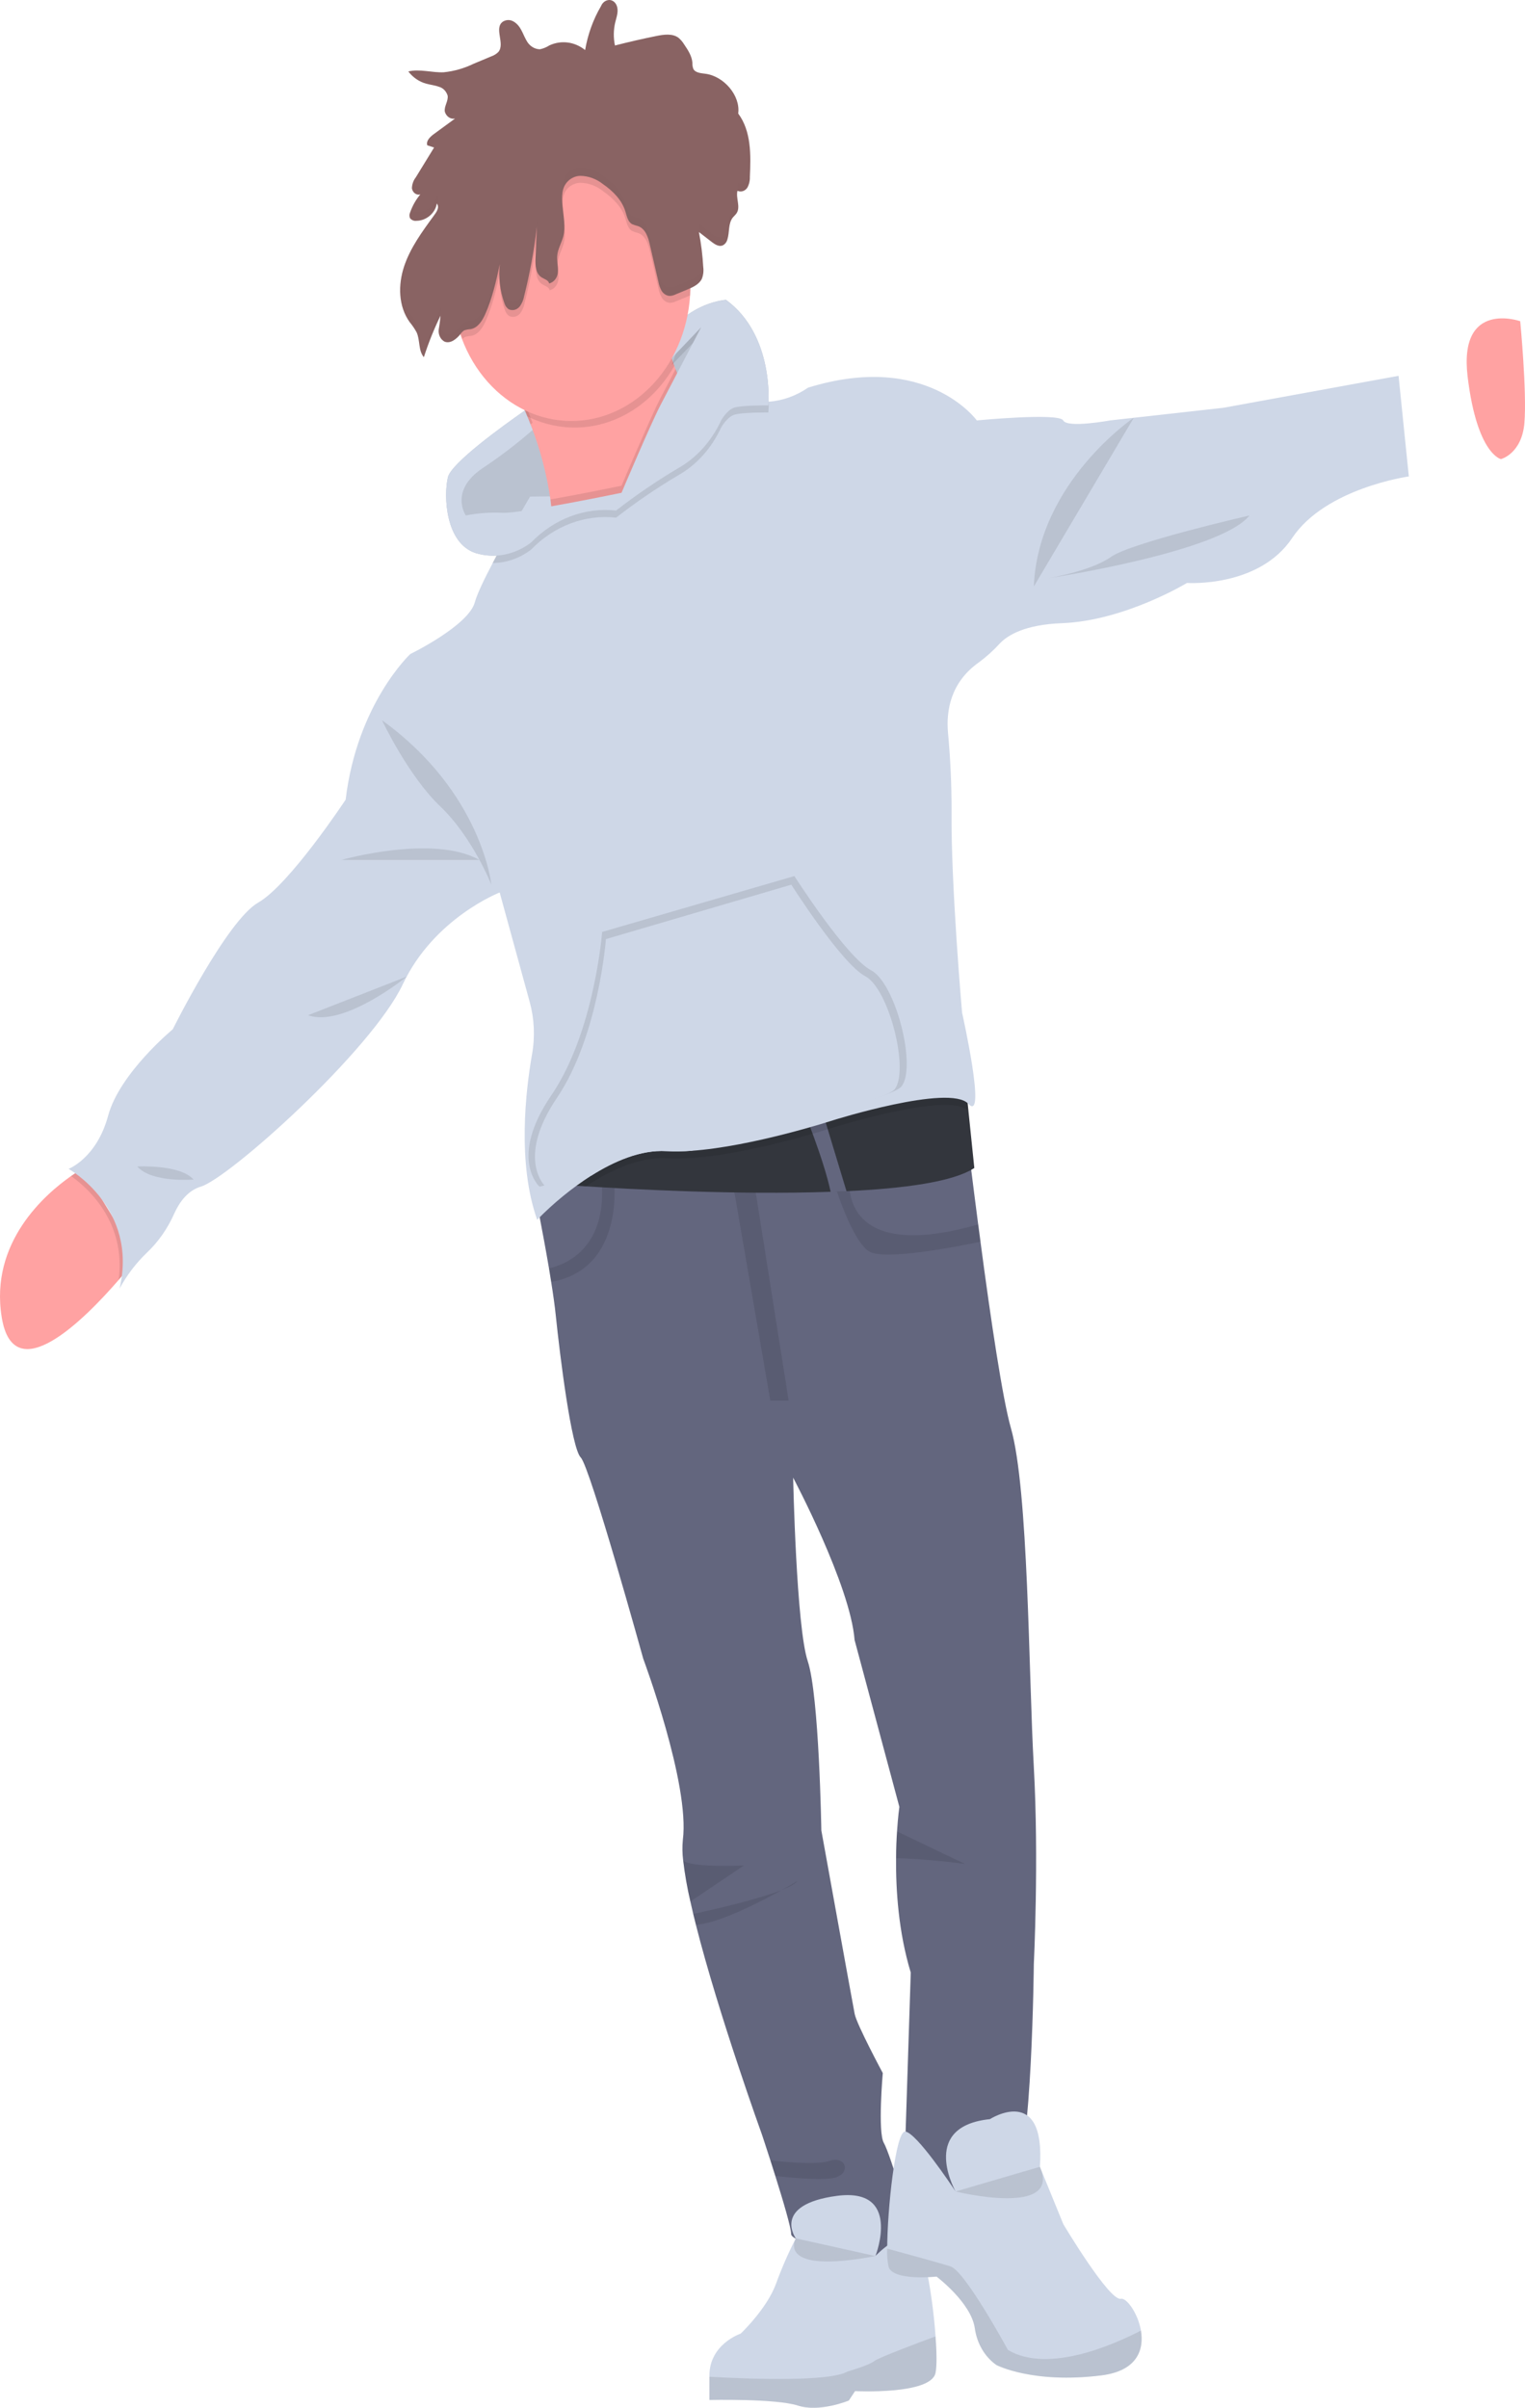 <svg width="249" height="393" viewBox="0 0 249 393" fill="none" xmlns="http://www.w3.org/2000/svg">
<g id="Group 1">
<path id="Vector" d="M168.8 320.605C168.8 320.605 168.511 351.811 165.619 356.056C162.726 360.302 147.598 356.252 147.598 356.252L148.708 321.954C146.704 315.369 146.26 308.468 146.31 303.295C146.31 301.642 146.382 300.141 146.465 298.924C146.626 296.4 146.848 294.912 146.848 294.912L139.536 267.673C138.854 258.779 129.504 241.179 129.504 241.179C129.504 241.179 130.015 265.522 131.886 271.124C133.757 276.725 134.107 298.747 134.107 298.747C134.107 298.747 139.209 326.957 139.548 328.698C139.886 330.439 144.139 338.356 144.139 338.356C144.139 338.356 143.29 348.013 144.311 349.754C145.333 351.495 149.58 365.02 148.558 367.531C147.537 370.041 129.177 366.559 129.177 364.629C129.177 363.613 127.844 359.122 126.584 355.123L125.773 352.561C125.007 350.183 124.413 348.404 124.413 348.404C124.413 348.404 117.329 328.811 113.626 314.158C113.471 313.527 113.326 312.946 113.182 312.36C113.015 311.666 112.86 310.991 112.716 310.329C112.202 308.13 111.811 305.897 111.544 303.642C111.405 302.534 111.388 301.411 111.494 300.299C112.682 291.215 105.032 270.739 105.032 270.739C105.032 270.739 96.36 239.438 94.828 237.892C93.295 236.347 91.424 221.283 90.747 214.71C90.591 213.171 90.319 211.253 89.992 209.216C89.881 208.49 89.759 207.752 89.637 207.008C88.598 200.921 87.322 194.619 87.322 194.619L106.392 180.318L156.553 174.136C156.553 174.136 157.952 186.349 159.712 199.81C159.834 200.744 159.962 201.703 160.089 202.643C161.755 215.297 163.715 228.392 165.053 233.06C167.94 243.109 167.94 273.054 168.795 288.313C169.65 303.573 168.8 320.605 168.8 320.605Z" fill="#63667E"/>
<path id="Vector_2" opacity="0.1" d="M119.461 191.982L125.774 228.601H128.771L122.776 190.708L119.461 191.982Z" fill="black"/>
<path id="Vector_3" opacity="0.1" d="M90.014 209.222C89.903 208.497 89.781 207.758 89.659 207.014C92.596 206.333 99.241 203.551 98.209 192.398H100.246C100.246 192.398 102.178 207.09 90.014 209.222Z" fill="black"/>
<path id="Vector_4" opacity="0.1" d="M160.112 202.668C156.303 203.463 144.4 205.79 141.907 204.251C138.937 202.416 136 192.468 136 192.468L138.72 191.982C138.72 191.982 136.322 206.573 159.734 199.836C159.856 200.769 159.984 201.715 160.112 202.668Z" fill="black"/>
<path id="Vector_5" d="M159.084 190.632C155.653 192.897 147.598 193.988 138.221 194.417C137.366 194.455 136.505 194.493 135.628 194.518C120.427 195.06 102.678 194.083 95.605 193.622C93.612 193.496 92.468 193.408 92.468 193.408L98.675 188.531L108.879 184.28L130.343 179.498L157.846 178.628L158.124 181.309L159.084 190.632Z" fill="#33363D"/>
<path id="Vector_6" d="M138.221 194.442C137.366 194.48 136.505 194.518 135.628 194.543C134.551 189.358 131.153 181.069 131.153 181.069L134.04 180.634L138.221 194.442Z" fill="#63667E"/>
<path id="Vector_7" d="M22.415 205.197C22.415 205.197 21.216 206.774 19.373 208.907C13.776 215.372 2.256 226.923 0.291 215.051C-1.747 202.744 7.442 194.865 11.6 191.95C12.777 191.124 13.549 190.689 13.549 190.689L22.415 205.197Z" fill="#FFA2A2"/>
<path id="Vector_8" d="M125.457 66.166C125.457 66.166 118.956 61.53 117.746 61.965C116.535 62.401 117.746 68.62 117.746 68.62C116.178 72.019 113.699 74.763 110.667 76.455C107.192 78.519 103.827 80.815 100.59 83.331C98.085 83.053 95.555 83.374 93.165 84.272C90.775 85.171 88.576 86.627 86.711 88.548C85.406 89.544 83.931 90.215 82.381 90.515C80.832 90.815 79.244 90.738 77.722 90.289C72.681 88.699 72.431 80.877 73.131 77.906C73.686 75.572 82.092 69.516 85.711 66.993C86.711 66.299 87.344 65.876 87.344 65.876C87.344 65.876 103.677 65.246 107.364 57.329C108.498 54.882 110.189 52.826 112.26 51.374L112.355 51.317L112.821 51.002L112.971 50.907C114.687 49.833 116.574 49.159 118.523 48.926C126.501 54.717 125.457 66.166 125.457 66.166Z" fill="#CED7E7"/>
<path id="Vector_9" opacity="0.1" d="M125.457 66.166C125.457 66.166 118.956 61.53 117.746 61.965C116.535 62.401 117.746 68.62 117.746 68.62C116.178 72.019 113.699 74.763 110.667 76.455C107.192 78.519 103.827 80.815 100.59 83.331C98.085 83.053 95.555 83.374 93.165 84.272C90.775 85.171 88.576 86.627 86.711 88.548C85.406 89.544 83.931 90.215 82.381 90.515C80.832 90.815 79.244 90.738 77.722 90.289C72.681 88.699 72.431 80.877 73.131 77.906C73.686 75.572 82.092 69.516 85.711 66.993C86.711 66.299 87.344 65.876 87.344 65.876C87.344 65.876 103.677 65.246 107.364 57.329C108.498 54.882 110.189 52.826 112.26 51.374L112.355 51.317L112.821 51.002L112.971 50.907C114.687 49.833 116.574 49.159 118.523 48.926C126.501 54.717 125.457 66.166 125.457 66.166Z" fill="black"/>
<path id="Vector_10" opacity="0.1" d="M158.124 181.334C155.065 178.047 136.022 184.034 136.022 184.034C136.022 184.034 122.909 188.311 112.904 189.005C111.542 189.107 110.176 189.126 108.813 189.061C104.61 188.815 100.229 190.746 96.554 193.061L95.627 193.691C93.634 193.565 92.49 193.477 92.49 193.477L98.697 188.601L108.901 184.349L130.365 179.568L157.869 178.697L158.124 181.334Z" fill="black"/>
<path id="Vector_11" opacity="0.1" d="M19.372 208.907C20.644 199.28 14.07 193.685 11.6 191.95C12.777 191.124 13.549 190.689 13.549 190.689L22.432 205.197C22.432 205.197 21.216 206.774 19.372 208.907Z" fill="black"/>
<path id="Vector_12" d="M230.031 77.761C230.031 77.761 216.424 79.653 210.989 87.803C205.553 95.953 193.811 95.146 193.811 95.146C193.811 95.146 183.607 101.328 173.408 101.713C167.351 101.94 164.525 103.668 163.237 105.037C162.19 106.182 161.048 107.211 159.828 108.109C155.198 111.377 154.471 116.013 154.787 119.59C155.184 123.839 155.379 128.11 155.37 132.383C155.248 144.368 157.086 165.273 157.086 165.273C157.086 165.273 161.166 183.434 158.102 180.154C155.037 176.874 136 182.854 136 182.854C136 182.854 122.887 187.131 112.882 187.831C111.52 187.932 110.154 187.949 108.79 187.882C104.588 187.636 100.207 189.566 96.532 191.887C93.369 193.914 90.411 196.328 87.71 199.085C84.457 189.919 85.811 178.129 86.877 172.036C87.375 169.222 87.246 166.312 86.5 163.57L81.586 145.668C81.586 145.668 70.877 149.818 65.775 160.637C60.673 171.455 37.377 192.323 32.78 193.679C30.676 194.31 29.321 196.171 28.472 198.025C27.38 200.505 25.847 202.7 23.97 204.472C22.23 206.136 20.731 208.101 19.528 210.294C22.593 197.155 11.2 190.777 11.2 190.777C11.2 190.777 15.786 189.036 17.657 182.097C19.528 175.158 28.206 167.998 28.206 167.998C28.206 167.998 37.05 150.222 42.152 147.32C47.254 144.419 56.437 130.516 56.437 130.516C58.302 114.865 66.985 106.753 66.985 106.753C66.985 106.753 76.512 102.116 77.534 98.287C77.889 96.975 79.055 94.534 80.448 91.897C81.747 89.412 83.224 86.769 84.418 84.706C85.612 82.643 86.55 81.054 86.55 81.054L101.817 80.89L104.593 80.858L112.727 63.46C112.727 63.46 115.619 60.18 120.632 64.041C122.074 65.134 123.787 65.669 125.518 65.567C127.791 65.4 129.994 64.612 131.942 63.271C151.329 57.278 159.49 68.62 159.49 68.62C159.49 68.62 172.92 67.327 173.597 68.62C174.274 69.913 181.247 68.62 181.247 68.62L199.785 66.551L228.355 61.341L230.031 77.761Z" fill="#CED7E7"/>
<path id="Vector_13" d="M118.484 71.964L109.812 88.188C109.812 88.188 86.178 107.705 89.581 92.44C90.132 89.872 90.329 87.222 90.164 84.586C90.114 83.558 90.009 82.53 89.875 81.514C89.259 77.304 88.169 73.202 86.633 69.308C86.461 68.841 86.283 68.393 86.078 67.952C85.811 67.321 85.55 66.69 85.29 66.097C84.195 63.579 82.95 61.149 81.564 58.824C81.564 58.824 107.241 35.061 108.091 49.936C108.277 53.296 108.952 56.598 110.09 59.707L110.289 60.23C111.718 63.897 113.773 67.206 116.335 69.964C117.005 70.692 117.724 71.361 118.484 71.964Z" fill="#FFA2A2"/>
<path id="Vector_14" d="M84.14 87.034L88.138 100.552L104.399 103.548L113.726 91.891C113.726 91.891 119.084 83.198 119.422 83.003C119.761 82.807 120.61 74.506 120.61 74.506L121.61 69.813L115.319 67.409L106.475 78.322L102.861 80.846L98.847 81.956L85.523 86.371L84.14 87.034Z" fill="#CED7E7"/>
<path id="Vector_15" opacity="0.1" d="M125.457 67.327C125.457 67.327 121.016 67.277 119.833 67.712C118.65 68.147 117.745 69.775 117.745 69.775C116.179 73.176 113.7 75.923 110.667 77.616C107.192 79.68 103.827 81.976 100.59 84.492C98.085 84.212 95.555 84.532 93.165 85.431C90.774 86.329 88.576 87.786 86.711 89.708C84.85 91.127 82.661 91.887 80.421 91.891C81.72 89.406 83.196 86.763 84.39 84.7C89.875 84.019 101.484 81.603 101.484 81.603L101.79 80.883C102.867 78.36 106.514 69.838 107.858 67.264C109.423 64.261 114.331 54.881 114.487 54.585L109.668 59.593L112.244 52.541L112.338 52.484L112.804 52.169L112.954 52.074C114.67 51 116.558 50.326 118.506 50.093C124.585 54.509 125.451 62.142 125.518 65.58C125.527 66.163 125.506 66.746 125.457 67.327Z" fill="black"/>
<path id="Vector_16" opacity="0.1" d="M85.695 65.838L86.955 68.993C86.955 68.993 86.85 69.094 86.627 69.283C86.455 68.816 86.278 68.368 86.072 67.927C85.806 67.296 85.545 66.665 85.284 66.072C85.417 65.984 85.539 65.889 85.661 65.813L85.695 65.838Z" fill="black"/>
<path id="Vector_17" opacity="0.1" d="M116.358 69.964C114.828 72.194 112.885 74.013 110.667 75.294C107.191 77.359 103.826 79.657 100.59 82.176C96.981 81.771 93.347 82.61 90.164 84.586C90.114 83.558 90.008 82.53 89.875 81.514C95.338 80.555 101.484 79.275 101.484 79.275C101.484 79.275 106.27 67.977 107.858 64.936C108.413 63.914 109.323 62.129 110.312 60.23C111.741 63.897 113.796 67.206 116.358 69.964Z" fill="black"/>
<path id="Vector_18" d="M125.457 66.166C125.457 66.166 121.016 66.116 119.827 66.551C118.639 66.987 117.746 68.62 117.746 68.62C116.178 72.019 113.699 74.763 110.667 76.455C107.192 78.519 103.827 80.815 100.59 83.331C98.085 83.053 95.555 83.374 93.165 84.272C90.775 85.171 88.576 86.627 86.711 88.548C85.406 89.544 83.931 90.215 82.381 90.515C80.832 90.815 79.244 90.738 77.722 90.289C72.681 88.699 72.431 80.877 73.131 77.906C73.686 75.572 82.092 69.516 85.711 66.993L86.972 70.178C84.346 72.465 81.596 74.561 78.738 76.455C73.314 80.145 76.057 84.132 76.057 84.132C78.008 83.748 79.99 83.6 81.969 83.69C84.779 83.905 101.484 80.429 101.484 80.429C101.484 80.429 106.27 69.125 107.858 66.091C109.446 63.056 114.331 53.708 114.487 53.411L109.668 58.458L112.244 51.405L112.338 51.349L112.804 51.033L112.954 50.939C114.67 49.864 116.558 49.191 118.506 48.958C126.501 54.717 125.457 66.166 125.457 66.166Z" fill="#CED7E7"/>
<path id="Vector_19" opacity="0.1" d="M110.112 59.719C107.614 64.105 103.827 67.34 99.425 68.848C95.023 70.356 90.293 70.038 86.078 67.952C84.795 64.774 83.285 61.721 81.564 58.824C81.564 58.824 107.241 35.061 108.091 49.936C108.283 53.302 108.966 56.608 110.112 59.719Z" fill="black"/>
<path id="Vector_20" d="M112.727 46.592C112.727 47.143 112.71 47.686 112.677 48.22C112.312 53.99 109.968 59.367 106.15 63.194C102.332 67.021 97.344 68.992 92.26 68.684C87.175 68.376 82.401 65.812 78.963 61.545C75.525 57.278 73.698 51.649 73.876 45.867C74.053 40.086 76.221 34.614 79.912 30.63C83.603 26.645 88.524 24.466 93.614 24.561C98.705 24.657 103.56 27.018 107.134 31.138C110.708 35.258 112.716 40.807 112.727 46.592Z" fill="#FFA2A2"/>
<path id="Vector_21" opacity="0.1" d="M62.377 117.559C62.377 117.559 66.646 126.636 71.898 131.632C77.15 136.628 80.226 144.387 80.226 144.387C80.226 144.387 78.699 129.342 62.377 117.559Z" fill="black"/>
<path id="Vector_22" opacity="0.1" d="M55.743 140.356C55.743 140.356 70.733 136.105 78.278 140.356H55.743Z" fill="black"/>
<path id="Vector_23" opacity="0.1" d="M50.302 165.696L66.43 159.388C66.43 159.388 56.098 167.79 50.302 165.696Z" fill="black"/>
<path id="Vector_24" opacity="0.1" d="M22.415 190.392C22.415 190.392 29.388 190.007 31.598 192.518C31.598 192.518 24.797 193.098 22.415 190.392Z" fill="black"/>
<path id="Vector_25" opacity="0.1" d="M185.128 68.179C185.128 68.179 169.494 78.726 168.8 95.726L185.128 68.179Z" fill="black"/>
<path id="Vector_26" opacity="0.1" d="M204.015 84.132C204.015 84.132 184.628 88.579 181.397 90.894C178.166 93.21 171.199 94.37 171.199 94.37C171.199 94.37 199.252 90.125 204.015 84.132Z" fill="black"/>
<path id="Vector_27" opacity="0.1" d="M147.148 177.372C145.738 179.038 128.333 183.731 112.777 187.655C111.365 187.761 109.949 187.78 108.535 187.711C104.177 187.459 99.652 189.446 95.821 191.831C91.124 192.966 88.088 193.679 88.088 193.679C88.088 193.679 82.974 189.099 90.025 178.76C97.076 168.421 98.314 152.108 98.314 152.108L129.704 142.987C129.704 142.987 138.171 156.234 142.224 158.36C146.276 160.486 149.757 174.307 147.148 177.372Z" fill="black"/>
<path id="Vector_28" d="M146.038 177.833C144.672 179.46 127.889 184.015 112.888 187.831C111.526 187.932 110.16 187.949 108.796 187.882C104.593 187.636 100.213 189.566 96.537 191.887C92.007 192.985 89.076 193.679 89.076 193.679C89.076 193.679 84.146 189.232 90.947 179.17C97.748 169.109 98.936 153.275 98.936 153.275L129.204 144.393C129.204 144.393 137.366 157.262 141.274 159.331C145.183 161.4 148.536 174.862 146.038 177.833Z" fill="#CED7E7"/>
<path id="Vector_29" opacity="0.1" d="M121.465 304.475L112.727 310.354C112.213 308.155 111.822 305.922 111.555 303.667C112.827 304.872 121.465 304.475 121.465 304.475Z" fill="black"/>
<path id="Vector_30" opacity="0.1" d="M113.204 312.385C116.291 311.716 123.619 310.051 127.639 308.487C123.997 310.505 117.407 313.88 113.665 314.164C113.493 313.577 113.348 312.972 113.204 312.385Z" fill="black"/>
<path id="Vector_31" opacity="0.1" d="M130.215 306.998C129.893 307.446 128.949 307.95 127.644 308.461C129.205 307.629 130.215 306.998 130.215 306.998Z" fill="black"/>
<path id="Vector_32" opacity="0.1" d="M135.489 355.571C133.013 355.804 128.988 355.425 126.606 355.148L125.796 352.587C128.344 352.896 133.402 353.382 135.489 352.675C138.337 351.716 139.192 355.236 135.489 355.571Z" fill="black"/>
<path id="Vector_33" opacity="0.1" d="M157.613 304.229C157.202 304.166 150.596 303.32 146.343 303.295C146.343 301.642 146.415 300.141 146.498 298.924C149.43 300.33 157.175 304.058 157.613 304.229Z" fill="black"/>
<path id="Vector_34" d="M152.75 387.307C151.984 390.896 139.614 390.265 139.614 390.265L138.593 391.804C138.593 391.804 133.835 393.785 130.265 392.624C126.695 391.464 115.83 391.71 115.83 391.71V387.742C115.83 382.576 120.932 380.885 120.932 380.885C120.932 380.885 125.224 376.829 126.712 372.722C127.64 370.18 128.717 367.713 129.937 365.335C129.937 365.335 125.946 359.828 136.655 358.397C147.204 357.009 143.067 367.89 142.951 368.193C143.123 368.016 147.081 363.973 149.28 365.247C150.868 366.174 152.306 374.955 152.755 381.314C152.961 384.014 152.972 386.253 152.75 387.307Z" fill="#CED7E7"/>
<path id="Vector_35" opacity="0.1" d="M152.75 387.307C151.984 390.896 139.614 390.265 139.614 390.265L138.593 391.804C138.593 391.804 133.835 393.785 130.265 392.624C126.695 391.464 115.83 391.71 115.83 391.71V387.925C122.37 388.291 135.461 388.783 138.404 387.061C138.404 387.061 141.929 386.045 142.74 385.37C143.423 384.796 150.607 382.128 152.733 381.339C152.961 384.014 152.972 386.253 152.75 387.307Z" fill="black"/>
<path id="Vector_36" d="M179.826 387.704C168.561 389.105 162.693 386.007 162.693 386.007C161.76 385.357 160.962 384.486 160.354 383.453C159.745 382.419 159.34 381.249 159.168 380.021C158.574 375.82 152.916 371.574 152.916 371.574C152.916 371.574 145.949 372.344 145.094 370.022C144.888 369.038 144.81 368.024 144.861 367.013C144.861 360.787 146.232 347.711 147.814 347.9C149.68 348.133 155.448 356.813 156.025 357.684C155.52 356.75 150.501 347.029 161.633 345.875C161.633 345.875 170.727 340.034 169.794 353.653L173.619 363.02C173.619 363.02 181.147 375.637 183.013 375.195C183.907 374.987 185.789 377.51 186.288 380.361C186.827 383.471 185.711 386.972 179.826 387.704Z" fill="#CED7E7"/>
<path id="Vector_37" opacity="0.1" d="M112.727 46.592C112.727 47.143 112.71 47.686 112.677 48.22L112.205 48.422L110.378 49.179C110.07 49.329 109.741 49.414 109.407 49.431C109.146 49.419 108.89 49.339 108.661 49.198C108.431 49.057 108.232 48.858 108.08 48.617C107.817 48.161 107.629 47.654 107.525 47.122L106.142 41.085C105.865 39.887 105.437 38.505 104.255 38.057C103.909 37.971 103.57 37.858 103.239 37.717C102.5 37.319 102.345 36.386 102.095 35.604C101.54 33.781 100.057 32.323 98.453 31.188C97.368 30.325 96.079 29.855 94.755 29.838C94.046 29.851 93.361 30.13 92.807 30.633C91.646 31.749 91.807 33.257 91.946 34.847C92.085 36.436 92.457 38.133 92.046 39.723C91.768 40.757 91.174 41.722 91.069 42.795C90.98 43.659 91.23 44.536 91.186 45.4C91.177 45.867 91.029 46.317 90.767 46.676C90.505 47.036 90.144 47.284 89.742 47.381C89.67 46.857 88.998 46.687 88.548 46.403C87.532 45.772 87.477 44.397 87.521 43.249C87.599 41.533 87.671 39.811 87.743 38.095C87.295 41.933 86.599 45.728 85.661 49.45C85.546 50.097 85.282 50.698 84.895 51.191C84.668 51.449 84.377 51.623 84.062 51.691C83.746 51.76 83.419 51.72 83.124 51.576C82.781 51.33 82.526 50.951 82.408 50.51C81.699 48.511 81.454 46.339 81.697 44.202C81.081 46.996 80.465 49.822 79.277 52.446C78.805 53.487 78.089 54.616 76.928 54.824C76.574 54.837 76.224 54.903 75.885 55.02C75.749 55.093 75.627 55.194 75.524 55.316C74.392 52.315 73.862 49.066 73.972 45.803C74.082 42.541 74.829 39.347 76.159 36.453C77.489 33.559 79.369 31.037 81.662 29.07C83.955 27.103 86.605 25.74 89.419 25.079C92.233 24.419 95.141 24.478 97.933 25.251C100.724 26.025 103.329 27.494 105.56 29.553C107.79 31.611 109.589 34.207 110.828 37.153C112.067 40.099 112.713 43.321 112.721 46.586L112.727 46.592Z" fill="black"/>
<path id="Vector_38" d="M92.807 29.504C93.359 28.997 94.045 28.715 94.755 28.703C96.079 28.721 97.367 29.191 98.453 30.052C100.057 31.163 101.518 32.614 102.095 34.468C102.345 35.25 102.495 36.19 103.205 36.588C103.538 36.722 103.877 36.834 104.221 36.922C105.409 37.37 105.837 38.751 106.109 39.95L107.502 45.987C107.593 46.519 107.772 47.026 108.03 47.482C108.182 47.724 108.38 47.924 108.61 48.066C108.84 48.208 109.095 48.289 109.357 48.302C109.694 48.285 110.025 48.197 110.334 48.043L112.16 47.286C113.121 46.889 114.165 46.416 114.603 45.495C114.833 44.901 114.91 44.244 114.825 43.602C114.719 41.675 114.481 39.76 114.115 37.874L116.213 39.496C116.718 39.88 117.351 40.291 117.951 40.076C118.146 39.993 118.321 39.86 118.463 39.687C118.604 39.514 118.709 39.306 118.767 39.079C119.145 37.894 118.873 36.474 119.661 35.496C119.85 35.269 120.083 35.074 120.249 34.834C120.966 33.787 120.116 32.368 120.41 31.144C120.694 31.271 121.006 31.288 121.299 31.194C121.592 31.099 121.849 30.898 122.032 30.62C122.32 30.091 122.461 29.476 122.437 28.854C122.603 25.29 122.681 21.429 120.533 18.527C120.927 15.613 118.206 12.44 115.197 12.043C114.448 11.942 113.532 11.891 113.204 11.242C113.088 10.929 113.037 10.59 113.054 10.251C112.976 9.147 112.327 8.163 111.7 7.236C111.449 6.827 111.141 6.467 110.789 6.17C109.795 5.426 108.38 5.627 107.147 5.88C104.886 6.338 102.639 6.853 100.407 7.425C100.145 6.179 100.162 4.877 100.457 3.64C100.685 2.707 101.073 1.748 100.651 0.814C100.544 0.581 100.385 0.383 100.191 0.241C99.996 0.098 99.772 0.015 99.541 0.001C99.247 -0.008 98.958 0.081 98.708 0.257C98.459 0.433 98.26 0.688 98.136 0.991C96.858 3.163 95.975 5.604 95.538 8.17C94.699 7.495 93.724 7.072 92.703 6.94C91.682 6.808 90.649 6.97 89.698 7.413C89.218 7.719 88.696 7.932 88.154 8.043C87.703 8.036 87.261 7.896 86.871 7.636C86.482 7.376 86.159 7.006 85.933 6.561C85.323 5.489 85.045 4.214 83.857 3.514C83.593 3.356 83.298 3.273 82.999 3.273C82.7 3.273 82.406 3.356 82.142 3.514C80.57 4.555 82.53 7.135 81.364 8.491C81.041 8.808 80.662 9.044 80.254 9.185L77.339 10.403C75.785 11.157 74.137 11.627 72.454 11.797C70.522 11.885 68.567 11.21 66.669 11.664C67.432 12.652 68.447 13.346 69.572 13.651C70.261 13.847 70.988 13.91 71.66 14.162C71.986 14.245 72.287 14.42 72.537 14.672C72.787 14.923 72.976 15.243 73.087 15.601C73.236 16.49 72.481 17.348 72.631 18.237C72.745 18.619 72.976 18.942 73.282 19.147C73.587 19.352 73.948 19.425 74.297 19.354L70.849 21.877C70.227 22.331 69.533 22.994 69.766 23.713L70.877 24.079L67.885 28.955C67.496 29.449 67.273 30.084 67.257 30.746C67.286 30.916 67.346 31.077 67.432 31.22C67.518 31.363 67.629 31.483 67.758 31.575C67.888 31.667 68.032 31.727 68.183 31.753C68.333 31.779 68.487 31.769 68.634 31.724C67.917 32.573 67.351 33.571 66.968 34.664C66.899 34.807 66.86 34.967 66.855 35.13C66.85 35.293 66.88 35.456 66.941 35.604C67.073 35.766 67.237 35.89 67.419 35.965C67.601 36.041 67.797 36.066 67.99 36.039C69.6 36.039 71.093 34.777 71.321 33.219C71.815 33.85 71.288 34.594 70.816 35.231C68.923 37.818 66.991 40.455 65.986 43.47C64.981 46.485 65.025 50.005 66.907 52.598C67.324 53.099 67.696 53.647 68.018 54.231C68.617 55.531 68.273 57.196 69.206 58.3C69.956 55.965 70.865 53.7 71.926 51.525C71.866 52.29 71.768 53.05 71.632 53.803C71.587 54.201 71.655 54.605 71.826 54.956C71.996 55.308 72.261 55.589 72.581 55.758C73.558 56.162 74.574 55.298 75.213 54.496C75.372 54.258 75.575 54.062 75.807 53.922C76.144 53.808 76.493 53.742 76.845 53.727C78.005 53.519 78.716 52.396 79.194 51.349C80.382 48.731 81.004 45.905 81.614 43.098C81.369 45.235 81.616 47.409 82.33 49.406C82.445 49.848 82.698 50.227 83.041 50.472C83.337 50.613 83.663 50.652 83.979 50.582C84.294 50.513 84.584 50.338 84.812 50.081C85.2 49.588 85.464 48.987 85.578 48.34C86.514 44.617 87.209 40.822 87.66 36.985L87.438 42.139C87.388 43.3 87.438 44.662 88.46 45.293C88.92 45.577 89.57 45.747 89.659 46.264C90.061 46.172 90.423 45.925 90.685 45.566C90.947 45.207 91.092 44.756 91.097 44.29C91.147 43.419 90.897 42.549 90.986 41.678C91.091 40.612 91.691 39.647 91.963 38.606C92.374 37.023 92.013 35.364 91.863 33.736C91.713 32.109 91.63 30.614 92.807 29.504Z" fill="#896363"/>
<path id="Vector_39" opacity="0.1" d="M179.826 387.704C168.561 389.104 162.693 386.007 162.693 386.007C161.76 385.357 160.962 384.486 160.354 383.453C159.745 382.419 159.34 381.249 159.168 380.021C158.574 375.82 152.916 371.574 152.916 371.574C152.916 371.574 145.949 372.344 145.094 370.022C144.888 369.037 144.81 368.024 144.861 367.013C147.437 367.714 153.372 369.322 155.209 369.921C157.597 370.691 164.57 383.541 164.57 383.541C171.282 387.553 182.391 382.405 186.288 380.387C186.827 383.471 185.711 386.972 179.826 387.704Z" fill="black"/>
<path id="Vector_40" opacity="0.1" d="M129.937 365.335C129.937 365.335 126.506 371.316 142.951 368.225L129.937 365.335Z" fill="black"/>
<path id="Vector_41" opacity="0.1" d="M156.031 357.684C156.031 357.684 173.375 361.967 169.8 353.653L156.031 357.684Z" fill="black"/>
<g id="Group" opacity="0.1">
<path id="Vector_42" opacity="0.1" d="M72.753 17.165C72.658 17.444 72.628 17.746 72.665 18.042C72.737 18.382 72.925 18.677 73.186 18.862L74.358 18.004C74.047 18.067 73.727 18.02 73.44 17.87C73.153 17.72 72.914 17.474 72.753 17.165Z" fill="black"/>
<path id="Vector_43" opacity="0.1" d="M69.578 13.462C70.272 13.658 70.999 13.721 71.671 13.973C72.232 14.142 72.712 14.555 73.009 15.121C73.104 14.845 73.135 14.545 73.098 14.251C72.987 13.893 72.798 13.573 72.548 13.322C72.298 13.07 71.996 12.895 71.671 12.812C70.999 12.56 70.272 12.497 69.578 12.301C68.901 12.109 68.261 11.782 67.685 11.336C67.347 11.351 67.011 11.397 66.68 11.475C67.442 12.461 68.454 13.156 69.578 13.462Z" fill="black"/>
<path id="Vector_44" opacity="0.1" d="M72.01 50.175C70.947 52.35 70.035 54.615 69.284 56.95C68.356 55.846 68.695 54.181 68.095 52.882C67.776 52.295 67.403 51.748 66.985 51.248C66.039 49.929 65.492 48.299 65.425 46.599C65.271 48.691 65.83 50.77 66.985 52.408C67.403 52.908 67.776 53.456 68.095 54.042C68.695 55.342 68.356 57.001 69.284 58.111C69.989 55.927 70.833 53.804 71.81 51.759C71.931 51.242 71.998 50.71 72.01 50.175Z" fill="black"/>
<path id="Vector_45" opacity="0.1" d="M67.418 29.762C67.32 30.011 67.279 30.285 67.302 30.557C67.333 30.751 67.405 30.933 67.51 31.09C67.615 31.247 67.751 31.373 67.907 31.459C68.139 31.075 68.397 30.712 68.678 30.374C68.439 30.457 68.181 30.441 67.95 30.329C67.72 30.217 67.531 30.016 67.418 29.762Z" fill="black"/>
<path id="Vector_46" opacity="0.1" d="M100.279 4.915C100.304 4.42 100.372 3.93 100.485 3.451C100.685 2.644 100.996 1.824 100.801 1.004C100.724 1.432 100.59 1.868 100.485 2.265C100.279 3.127 100.209 4.025 100.279 4.915Z" fill="black"/>
<path id="Vector_47" opacity="0.1" d="M81.581 4.208C81.519 4.942 81.569 5.683 81.731 6.397C81.795 5.663 81.744 4.922 81.581 4.208Z" fill="black"/>
<path id="Vector_48" opacity="0.1" d="M71.382 31.869C71.132 33.402 69.633 34.657 68.051 34.689C67.701 34.721 67.353 34.599 67.079 34.348L67.029 34.474C66.96 34.617 66.921 34.777 66.915 34.94C66.91 35.103 66.937 35.266 66.996 35.414C67.13 35.575 67.295 35.698 67.478 35.773C67.662 35.847 67.858 35.872 68.051 35.843C68.706 35.831 69.347 35.624 69.911 35.244C70.238 34.784 70.572 34.329 70.899 33.882C71.073 33.655 71.232 33.414 71.377 33.162C71.388 33.119 71.398 33.075 71.404 33.03V33.062C71.522 32.89 71.583 32.678 71.579 32.461C71.575 32.244 71.506 32.035 71.382 31.869Z" fill="black"/>
<path id="Vector_49" opacity="0.1" d="M70.072 22.451C69.943 22.583 69.85 22.754 69.803 22.944C69.755 23.134 69.757 23.334 69.805 23.524L70.327 23.694L70.916 22.729L70.072 22.451Z" fill="black"/>
<path id="Vector_50" opacity="0.1" d="M120.277 33.522C120.111 33.762 119.877 33.957 119.689 34.153C118.895 35.13 119.172 36.55 118.795 37.736C118.735 37.962 118.631 38.17 118.489 38.343C118.348 38.516 118.173 38.649 117.979 38.732C117.379 38.947 116.746 38.537 116.241 38.152L114.142 36.531C114.226 36.972 114.303 37.42 114.376 37.868L116.241 39.306C116.746 39.698 117.379 40.108 117.979 39.893C118.173 39.809 118.347 39.675 118.488 39.502C118.63 39.33 118.735 39.122 118.795 38.896C119.172 37.711 118.895 36.291 119.689 35.313C119.877 35.08 120.111 34.891 120.277 34.651C120.423 34.397 120.519 34.11 120.561 33.81C120.602 33.51 120.586 33.203 120.516 32.91C120.479 33.132 120.397 33.341 120.277 33.522Z" fill="black"/>
<path id="Vector_51" opacity="0.1" d="M114.842 43.319C114.819 43.607 114.747 43.887 114.631 44.145C114.192 45.066 113.149 45.539 112.183 45.936L110.362 46.693C110.052 46.844 109.721 46.932 109.384 46.952C109.123 46.939 108.868 46.858 108.638 46.716C108.408 46.574 108.209 46.374 108.058 46.132C107.793 45.677 107.605 45.17 107.502 44.637L106.114 38.6C105.837 37.401 105.415 36.02 104.227 35.572C103.883 35.484 103.543 35.372 103.211 35.238C102.472 34.834 102.317 33.901 102.1 33.118C101.545 31.289 100.063 29.838 98.458 28.703C97.373 27.843 96.085 27.372 94.761 27.353C94.051 27.365 93.365 27.647 92.812 28.154C91.885 29.043 91.802 30.185 91.874 31.421C91.895 31.015 91.989 30.618 92.151 30.255C92.312 29.891 92.537 29.569 92.812 29.308C93.367 28.806 94.052 28.525 94.761 28.507C96.084 28.532 97.37 29.002 98.458 29.857C100.063 30.974 101.523 32.424 102.1 34.273C102.345 35.055 102.5 35.989 103.211 36.392C103.543 36.526 103.883 36.638 104.227 36.727C105.415 37.174 105.837 38.556 106.114 39.754L107.502 45.785C107.603 46.319 107.791 46.826 108.058 47.28C108.208 47.524 108.406 47.726 108.636 47.869C108.866 48.012 109.122 48.093 109.384 48.106C109.721 48.083 110.051 47.996 110.362 47.848L112.171 47.103C113.137 46.706 114.181 46.233 114.62 45.312C114.85 44.718 114.927 44.061 114.842 43.419C114.847 43.407 114.847 43.369 114.842 43.319Z" fill="black"/>
<path id="Vector_52" opacity="0.1" d="M122.465 27.548C122.489 28.17 122.348 28.785 122.059 29.314C121.877 29.592 121.62 29.793 121.327 29.888C121.034 29.983 120.721 29.965 120.438 29.838C120.359 30.254 120.359 30.684 120.438 31.1V31.011C120.721 31.138 121.034 31.156 121.327 31.061C121.62 30.966 121.877 30.765 122.059 30.488C122.347 29.959 122.488 29.343 122.465 28.721C122.515 27.693 122.553 26.64 122.531 25.599C122.52 26.236 122.492 26.917 122.465 27.548Z" fill="black"/>
<path id="Vector_53" opacity="0.1" d="M81.697 41.729C81.177 44.577 80.365 47.346 79.277 49.98C78.799 51.027 78.089 52.15 76.923 52.358C76.571 52.374 76.222 52.44 75.885 52.554C75.655 52.695 75.454 52.891 75.296 53.128C74.658 53.948 73.631 54.812 72.665 54.389C72.436 54.288 72.233 54.122 72.077 53.907C71.92 53.691 71.815 53.434 71.771 53.159C71.771 53.311 71.726 53.456 71.715 53.601C71.665 53.999 71.731 54.404 71.902 54.756C72.074 55.108 72.341 55.387 72.665 55.55C73.642 55.96 74.658 55.09 75.296 54.288C75.456 54.055 75.656 53.862 75.885 53.721C76.221 53.601 76.57 53.535 76.923 53.525C78.089 53.317 78.799 52.194 79.277 51.147C80.317 48.649 81.097 46.022 81.603 43.319C81.604 42.787 81.635 42.256 81.697 41.729Z" fill="black"/>
<path id="Vector_54" opacity="0.1" d="M87.743 35.635C87.293 39.472 86.597 43.267 85.661 46.99C85.547 47.639 85.281 48.24 84.89 48.731C84.662 48.989 84.372 49.164 84.057 49.233C83.741 49.303 83.415 49.264 83.119 49.122C82.779 48.873 82.529 48.495 82.414 48.056C81.954 46.746 81.692 45.358 81.636 43.949C81.564 45.749 81.835 47.546 82.43 49.217C82.546 49.658 82.796 50.038 83.135 50.289C83.432 50.43 83.758 50.468 84.073 50.398C84.388 50.328 84.678 50.154 84.906 49.898C85.296 49.407 85.563 48.805 85.678 48.157C86.567 44.616 87.239 41.01 87.688 37.364L87.743 35.635Z" fill="black"/>
<path id="Vector_55" opacity="0.1" d="M92.04 37.275C91.769 38.316 91.174 39.275 91.069 40.347C91.033 40.693 91.033 41.042 91.069 41.388C91.202 40.366 91.763 39.439 92.024 38.436C92.2 37.703 92.258 36.94 92.196 36.184C92.177 36.553 92.125 36.919 92.04 37.275Z" fill="black"/>
<path id="Vector_56" opacity="0.1" d="M89.742 44.933C89.664 44.416 88.998 44.246 88.543 43.962C88.226 43.73 87.967 43.41 87.789 43.032C87.612 42.655 87.521 42.233 87.527 41.805V41.95C87.477 43.11 87.527 44.473 88.548 45.104C89.004 45.388 89.659 45.552 89.748 46.075C90.15 45.979 90.511 45.731 90.772 45.371C91.033 45.011 91.179 44.561 91.186 44.094C91.198 43.795 91.189 43.496 91.158 43.199C91.117 43.622 90.957 44.019 90.702 44.331C90.447 44.644 90.111 44.855 89.742 44.933Z" fill="black"/>
</g>
<path id="Vector_57" d="M248.219 52.427C248.219 52.427 238.104 48.851 239.636 61.505C241.168 74.159 245.077 74.935 245.077 74.935C245.077 74.935 248.475 74.064 248.902 69.043C249.33 64.022 248.219 52.427 248.219 52.427Z" fill="#FFA2A2"/>
</g>
</svg>
